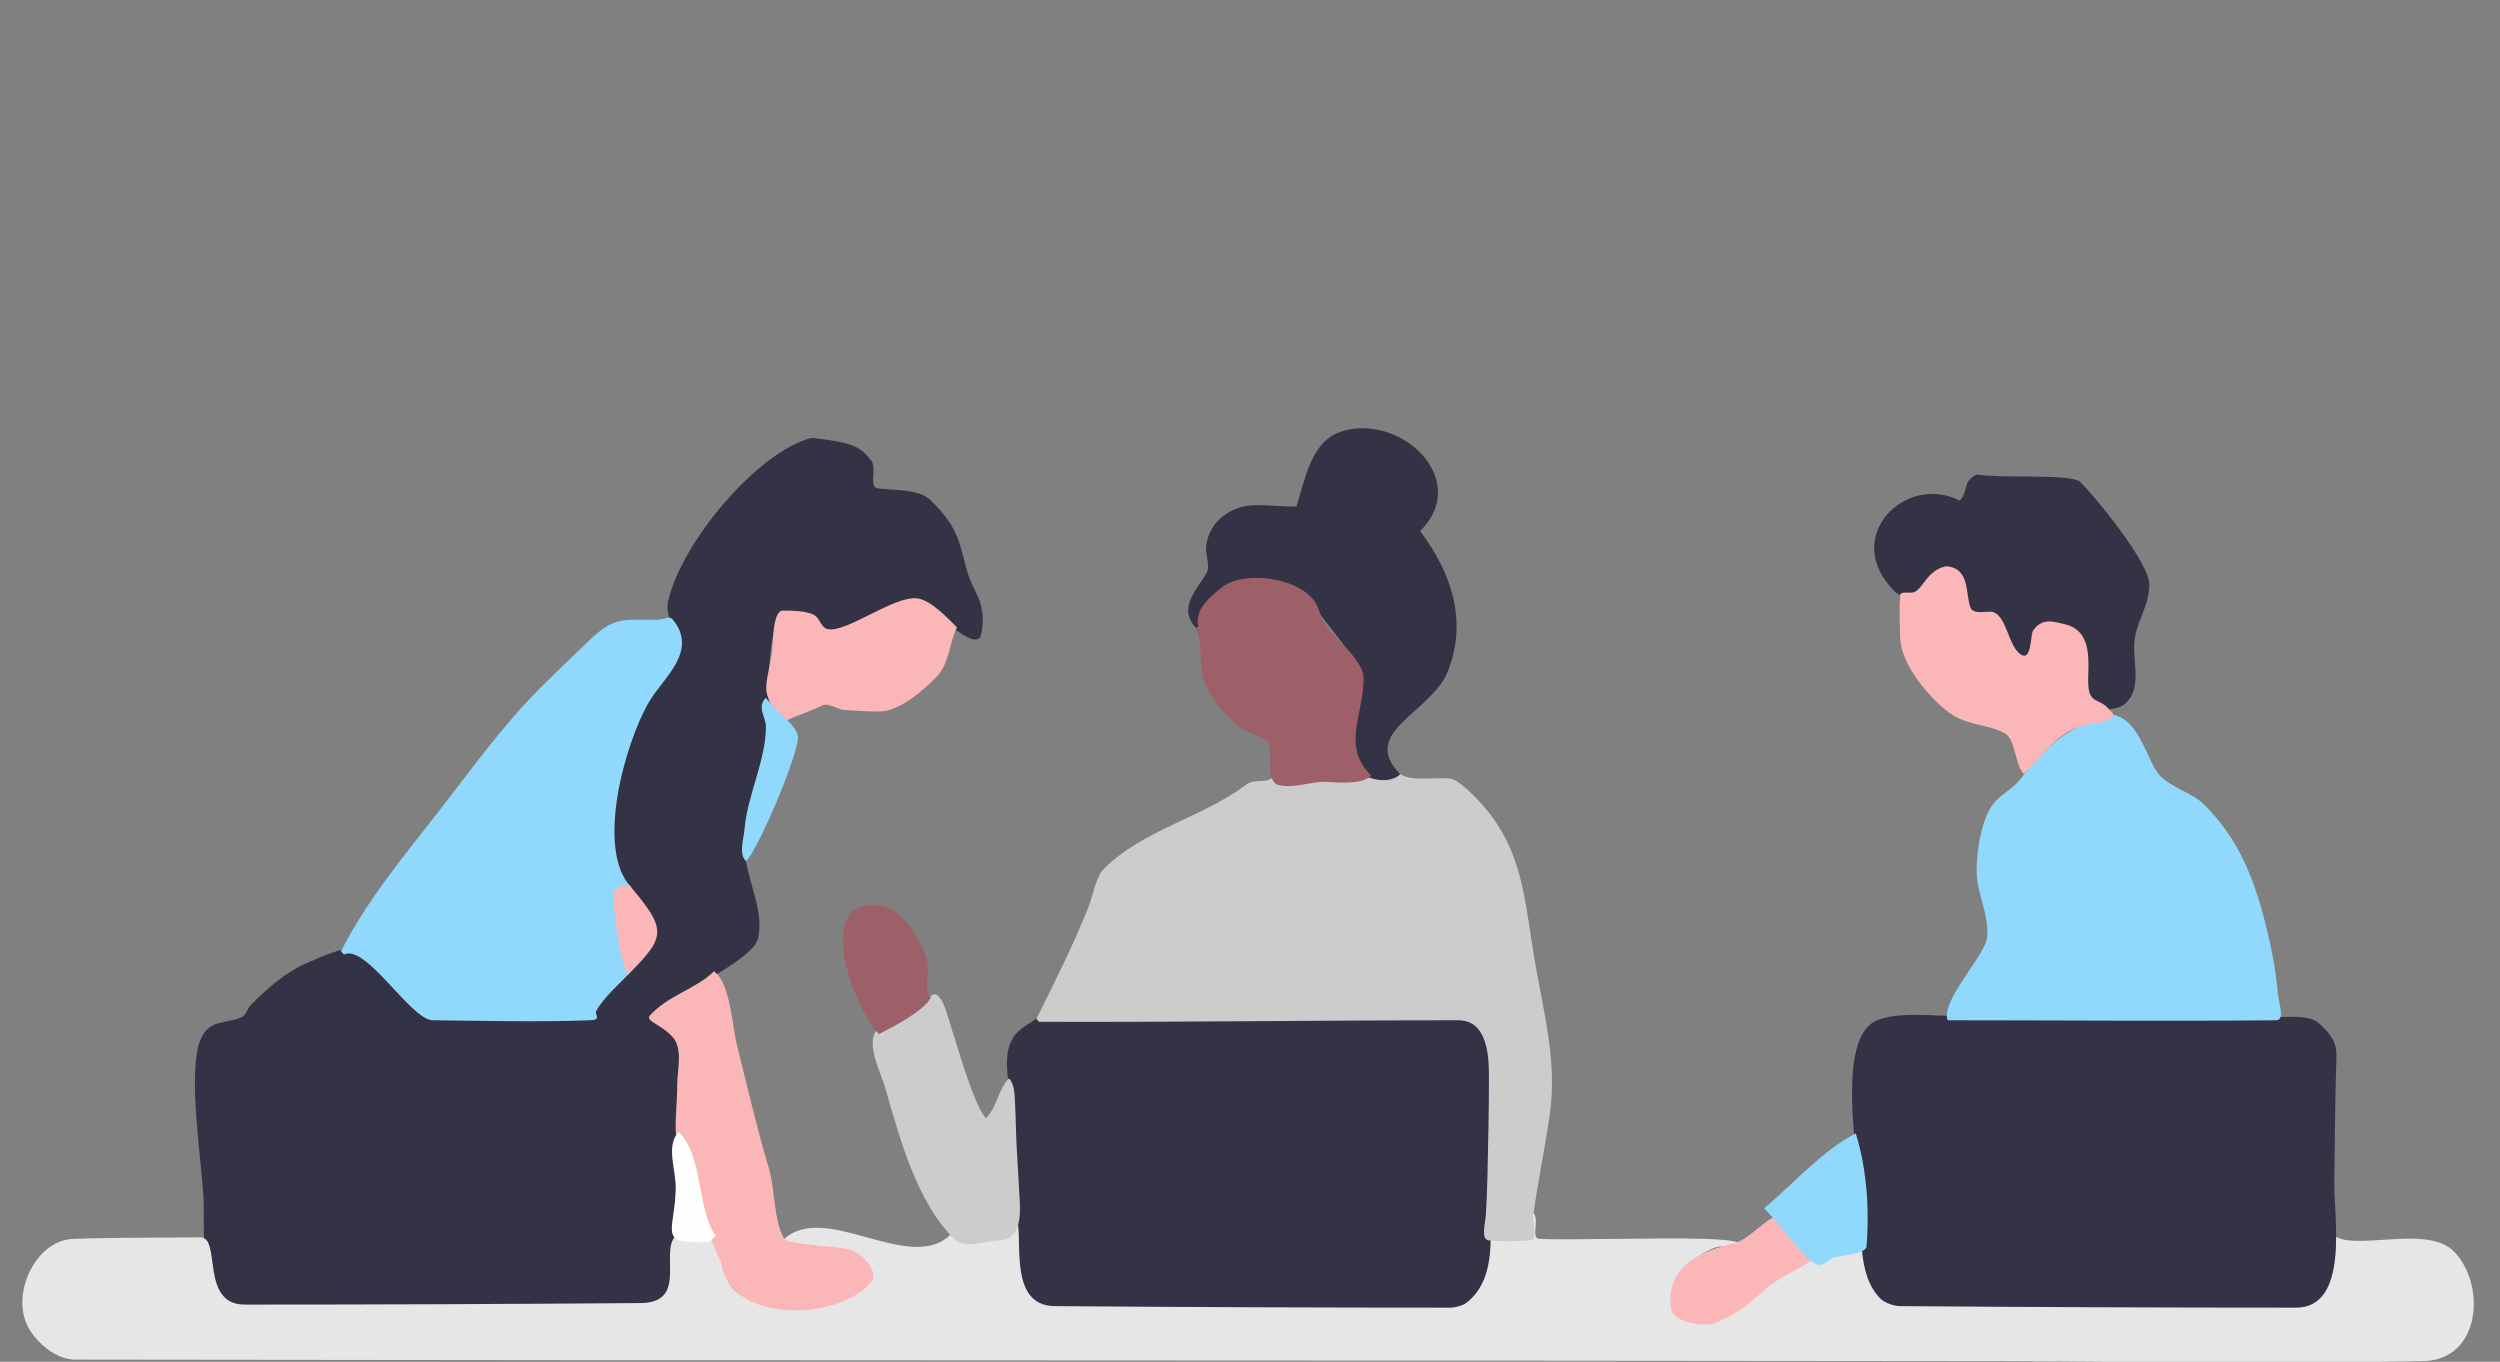 <?xml version="1.0" encoding="UTF-8" standalone="no"?>
<!DOCTYPE svg PUBLIC "-//W3C//DTD SVG 1.1//EN" "http://www.w3.org/Graphics/SVG/1.1/DTD/svg11.dtd">
<!-- Created with Vectornator (http://vectornator.io/) -->
<svg height="100%" stroke-miterlimit="10" style="fill-rule:nonzero;clip-rule:evenodd;stroke-linecap:round;stroke-linejoin:round;" version="1.1" viewBox="0 0 1107 603" width="100%" xml:space="preserve" xmlns="http://www.w3.org/2000/svg" xmlns:vectornator="http://vectornator.io" xmlns:xlink="http://www.w3.org/1999/xlink">
<rect x="0" y="0" width="1107" height="603" fill="#808080" stroke="none"/>
<defs/>
<clipPath id="ArtboardFrame">
<rect height="603" width="1107" x="0" y="0"/>
</clipPath>
<g clip-path="url(#ArtboardFrame)" id="Layer-1" vectornator:layerName="Layer 1">
<path d="M359.45 193.883C335.43 199.888 301.598 240.319 295.823 266.309C293.897 274.974 303.629 283.864 299.207 292.707C296.167 298.788 289.085 303.46 286.346 310.306C277.889 331.45 270.778 352.55 270.778 375.964C270.778 390.266 299.203 408.751 287.7 420.638C281.265 427.287 274.515 433.627 268.071 440.267C267.268 441.094 262.043 450.406 261.302 450.421C238.067 450.863 214.822 450.642 191.583 450.421C185.072 450.359 165.629 424.065 157.062 420.638C152.187 418.688 141.327 424.224 136.756 426.053C126.946 429.977 118.334 437.706 111.034 445.006C109.544 446.496 109.008 449.496 106.973 450.421C99.981 453.599 92.526 451.003 88.697 460.574C82.979 474.87 89.16 513.138 90.051 529.616C90.818 543.801 87.98 564.096 98.85 574.967C100.842 576.959 104.921 578.33 107.65 578.351C166.086 578.795 224.524 579.028 282.962 579.028C302.598 579.028 298.814 552.912 299.207 541.123C299.877 521.019 300.182 500.981 300.561 480.88C300.895 463.2 302.503 460.507 289.054 450.421C297.377 440.433 333.668 425.675 335.759 415.223C338.042 403.804 332.203 392.537 330.344 381.379C326.682 359.411 340.497 340.728 340.497 319.783C340.497 308.998 339.323 282.931 345.235 273.078C346.771 270.517 349.045 271.527 352.004 271.724C361.058 272.328 363.321 280.153 365.542 280.523C375.331 282.155 394.661 266.309 406.154 266.309C410.502 266.309 432.713 291.275 434.583 280.523C437.134 265.858 430.619 262.634 427.815 251.418C424.37 237.64 422.98 232.368 412.246 221.635C406.781 216.17 394.858 217.27 388.555 216.22C384.55 215.552 388.387 207.422 385.848 204.036C380.811 197.32 376.7 195.855 359.45 193.883Z" fill="#343245" fill-rule="nonzero" opacity="1" stroke="none"/>
<path d="M678.937 537.061C676.123 539.876 680.115 547.604 676.23 547.891C670.605 548.308 664.945 547.69 659.308 547.891C658.595 547.917 657.954 548.343 657.277 548.568C657.277 559.15 658.736 576.879 643.063 576.997C584.626 577.44 526.188 577.674 467.75 577.674C446.696 577.674 458.947 550.595 450.828 542.476C448.47 543.656 445.499 547.798 442.706 547.891C436.392 548.102 430.067 548.102 423.753 547.891C422.745 547.858 421.948 546.989 421.046 546.538C402.832 564.752 364.803 531.031 346.589 549.245C350.403 556.873 379.886 547.605 384.494 561.429C386.904 568.66 380.351 571.479 375.018 573.613C361.751 578.919 338.375 582.223 325.606 571.582C318.518 565.676 321.839 553.601 315.452 547.215C310.369 549.756 303.388 551.396 299.207 547.215C291.892 554.529 304.942 576.836 283.639 576.997C225.203 577.44 166.765 577.674 108.327 577.674C88.427 577.674 98.16 547.78 88.697 547.891C69.97 548.112 51.233 547.908 32.516 548.568C15.814 549.158 4.91 572.552 12.21 587.15C15.722 594.176 24.668 602.028 33.193 602.042C317.483 602.491 601.773 602.319 886.063 602.719C922.389 602.77 958.714 603.396 995.041 603.396C1020.99 603.396 1046.94 603.151 1072.88 602.719C1098.79 602.287 1100.96 568.527 1086.42 553.983C1074.33 541.897 1041.13 554.725 1032.95 546.538C1028.63 550.857 1031.82 558.709 1031.59 564.813C1031.44 569.046 1026.59 573.769 1023.47 575.644C1022.11 576.457 1018.68 576.987 1017.38 576.997C958.942 577.44 900.503 577.674 842.066 577.674C823.817 577.674 831.731 555.246 825.144 551.953C819.021 548.891 808.14 562.701 802.13 556.691C796.705 562.115 788.843 563.875 783.177 568.875C773.832 577.121 769.948 580.956 759.486 584.443C746.793 588.674 736.419 578.457 742.564 566.167C745.316 560.664 755.236 552.919 761.517 551.953C764.45 551.501 768.218 552.697 770.316 550.599C767.174 547.456 727.674 548.568 717.519 548.568C705.561 548.568 693.595 549.003 681.645 548.568C677.656 548.423 681.873 539.997 678.937 537.061Z" fill="#e6e6e6" fill-rule="nonzero" opacity="1" stroke="none"/>
<path d="M459.628 450.421C456.236 453.392 451.783 454.742 448.798 459.22C443.497 467.171 446.937 479.194 447.444 488.326C447.782 494.413 447.783 500.515 448.121 506.602C448.786 518.58 449.503 530.546 450.828 542.476C452.104 553.955 448.261 578.208 467.074 578.351C525.51 578.795 583.948 579.028 642.386 579.028C644.123 579.028 647.608 578.157 649.155 576.997C664.912 565.179 658.92 539.625 659.308 522.17C659.639 507.281 659.626 492.385 659.985 477.496C660.209 468.183 660.927 451.15 646.447 451.097C584.625 450.874 522.803 450.645 460.982 450.421C460.53 450.419 459.967 450.123 459.628 450.421Z" fill="#343245" fill-rule="nonzero" opacity="1" stroke="none"/>
<path d="M861.695 449.744C854.106 449.74 840.446 448.09 831.235 451.774C812.52 459.261 822.809 512.646 823.79 530.292C824.552 544.014 821.961 564.338 832.589 574.967C834.581 576.959 838.659 578.33 841.389 578.351C899.825 578.795 958.263 579.028 1016.7 579.028C1040.48 579.028 1033.44 538.317 1033.62 524.201C1033.82 508.632 1033.94 493.061 1034.3 477.496C1034.6 464.37 1036.17 461.601 1026.85 453.128C1022.46 449.137 1012.25 450.441 1007.9 450.421C959.166 450.197 910.431 449.766 861.695 449.744Z" fill="#343245" fill-rule="nonzero" opacity="1" stroke="none"/>
<path d="M619.372 342.12C615.848 345.644 582.586 344.621 580.113 344.827C573.277 345.397 568.886 347.815 564.544 343.473C560.32 347.698 556.053 344.258 551.684 347.535C532.271 362.094 506.098 367.399 488.734 384.763C485.339 388.158 483.604 397.587 481.965 401.685C475.318 418.302 467.115 434.771 458.951 451.097C459.402 451.549 459.667 452.449 460.305 452.451C522.127 452.675 583.948 451.774 645.77 451.774C658.854 451.774 659.308 468.264 659.308 476.819C659.308 491.712 658.962 506.604 658.631 521.493C658.51 526.911 658.239 532.326 657.954 537.738C657.751 541.595 655.465 548.861 659.308 549.245C665.369 549.851 671.506 549.664 677.584 549.245C681.213 548.995 678.486 542.025 678.937 538.415C680.728 524.089 684.361 507.554 686.383 492.387C689.241 470.956 684.134 450.575 680.291 429.437C674.633 398.316 675.472 375.206 652.539 352.273C650.643 350.377 645.489 345.344 642.386 344.827C636.402 343.83 623.889 346.637 619.372 342.12Z" fill="#cccccc" fill-rule="nonzero" opacity="1" stroke="none"/>
<path d="M150.97 421.315C151.647 421.992 151.647 421.992 152.324 422.668C162.078 417.792 181.925 451.682 191.583 451.774C214.822 451.996 238.079 452.642 261.302 451.774C266.634 451.575 263.194 449.344 264.009 447.713C266.815 442.101 275.625 434.301 278.901 430.791C277.142 429.032 272.865 398.697 273.486 395.593C273.977 393.137 277.862 394.601 279.578 392.886C263.719 377.027 276.197 329.479 287.7 310.306C293.809 300.125 308.697 288.664 298.53 275.108C296.156 271.943 295.74 274.432 290.408 274.432C275.222 274.432 271.757 273.327 261.302 283.231C253.773 290.364 246.299 297.557 238.965 304.891C222.775 321.081 208.998 340.326 194.968 358.365C179.677 378.024 162.161 398.934 150.97 421.315Z" fill="#91d9fc" fill-rule="nonzero" opacity="1" stroke="none"/>
<path d="M934.798 316.398C915.884 321.127 906.238 330.438 894.185 345.504C891.585 348.754 886.809 351.527 884.032 354.303C877.43 360.906 875.233 376.748 875.233 385.44C875.233 395.434 880.528 403.955 879.971 414.546C879.534 422.842 859.359 442.736 862.372 451.774C910.882 451.774 959.394 452.221 1007.9 451.774C1011.97 451.737 1008.9 443.645 1008.58 439.59C1007.76 429.351 1005.65 419.078 1003.16 409.131C998.052 388.687 991.114 371.36 976.088 356.334C970.825 351.071 962.142 349.157 956.458 343.473C950.715 337.73 947.556 317.752 934.798 316.398Z" fill="#91d9fc" fill-rule="nonzero" opacity="1" stroke="none"/>
<path d="M574.021 224.342C568.15 224.342 562.293 223.666 556.422 223.666C545.225 223.666 535.344 230.612 534.085 241.941C533.636 245.978 536.174 250.643 534.085 254.125C529.689 261.451 521.1 269.569 530.024 278.493C533.428 276.223 534.079 267.668 538.146 263.601C546.834 254.913 573.897 254.247 580.79 266.309C586.216 275.806 596.938 285.698 601.096 296.092C605.942 308.207 597.815 322.624 598.388 334.674C598.853 344.423 614.194 348.651 620.049 342.797C601.517 324.265 633.815 315.488 641.032 297.446C650.141 274.674 642.405 253.249 628.848 235.172C651.862 212.159 619.745 182.477 593.65 191.175C580.271 195.635 577.875 212.779 574.021 224.342Z" fill="#343245" fill-rule="nonzero" opacity="1" stroke="none"/>
<path d="M875.233 210.128C868.621 213.434 871.844 217.577 867.787 221.635C843.323 209.403 815.279 238.169 838.681 261.571C848.996 271.886 853.825 246.806 865.756 252.771C870.915 255.351 869.008 265.367 871.171 269.693C873.605 274.56 881.086 269.903 884.709 274.432C888.335 278.964 887.519 289.75 895.539 291.354C904.374 293.12 894.749 275.037 910.431 276.462C928.011 278.06 920.589 298.138 923.968 308.276C926.084 314.623 936.304 315.591 940.89 311.66C948.061 305.514 944.951 295.122 944.951 286.615C944.951 276.484 951.72 268.966 951.72 258.863C951.72 249.013 927.767 220.019 921.261 213.512C917.332 209.584 888.456 212.017 875.233 210.128Z" fill="#343245" fill-rule="nonzero" opacity="1" stroke="none"/>
<path d="M316.129 430.114C308.451 437.792 295.684 440.762 287.7 449.744C285.605 452.1 292.862 453.605 297.853 459.22C302.522 464.472 299.884 473.176 299.884 480.203C299.884 487.201 298.995 494.192 299.207 501.187C299.31 504.59 313.324 544.409 315.452 546.538C313.779 549.884 318.877 556.258 319.514 560.075C323.811 585.862 371.305 585.296 385.848 567.521C389.701 562.812 380.635 554.372 376.372 553.306C369.899 551.688 348.756 551.051 347.266 548.568C342.626 540.835 343.107 526.131 340.497 517.432C335.162 499.649 330.813 480.726 326.282 462.604C324.241 454.437 323.332 434.916 316.129 430.114Z" fill="#fbb6b7" fill-rule="nonzero" opacity="1" stroke="none"/>
<path d="M529.347 278.493C532.836 283.727 530.521 294.966 533.408 302.184C536.597 310.155 542.997 317.313 549.653 322.49C552.27 324.526 560.784 326.45 561.837 329.259C563.25 333.026 560.552 346.007 565.898 347.535C571.834 349.231 579.402 346.531 585.528 346.181C588.48 346.012 602.433 348.229 607.188 343.473C593.894 330.18 603.804 316.878 603.804 300.153C603.804 292.687 591.409 282.766 587.558 277.816C584.695 274.134 584.529 269.717 582.143 266.309C574.596 255.528 550.629 252.397 540.854 260.217C536.947 263.343 531.744 267.705 530.7 272.401C529.164 279.313 532.438 275.402 529.347 278.493Z" fill="#9d6069" fill-rule="nonzero" opacity="1" stroke="none"/>
<path d="M861.695 250.741C853.3 252.42 851.401 260.941 847.481 262.248C845.507 262.906 841.527 261.526 841.389 263.601C840.968 269.905 841.185 276.24 841.389 282.554C841.763 294.151 853.811 308.386 862.372 315.044C870.572 321.422 878.83 320.228 887.417 324.521C892.632 327.128 892.014 338.595 896.216 342.797C903.623 335.39 911.449 323.928 922.614 321.136C925.747 320.353 933.926 320.174 935.475 317.075C936.179 315.667 934.799 315.214 934.121 314.368C929.386 308.448 924.645 312.489 924.645 301.507C924.645 293.032 926.666 279.506 914.492 276.462C908.702 275.015 904.207 273.668 900.277 279.17C898.898 281.1 899.804 294.005 894.185 289.323C889.202 285.17 888.573 273.314 882.678 271.047C880.487 270.204 873.958 272.599 872.525 269.017C870.194 263.187 872.511 251.418 861.695 250.741Z" fill="#fbb6b7" fill-rule="nonzero" opacity="1" stroke="none"/>
<path d="M388.555 455.836C382.912 461.479 390.042 474.916 391.94 481.557C398.319 503.882 405.887 532.055 422.399 548.568C427.188 553.357 435.937 549.471 442.706 549.245C452.483 548.919 451.81 536.607 451.505 530.969C451.078 523.071 450.59 515.176 450.152 507.279C449.813 501.192 449.813 495.089 449.475 489.003C449.283 485.553 449.39 480.119 446.767 477.496C441.919 482.344 441.615 490.093 436.614 495.095C431.311 489.791 423.952 463.201 421.046 454.482C419.889 451.012 417.868 441.614 414.277 440.267C411.333 439.163 393.35 458.233 388.555 455.836Z" fill="#cccccc" fill-rule="nonzero" opacity="1" stroke="none"/>
<path d="M346.589 319.783C352.083 317.036 358.66 315.101 364.188 312.337C366.64 311.111 371.222 314.187 373.664 314.368C378.844 314.751 384.038 315.044 389.232 315.044C398.267 315.044 408.633 305.796 414.277 300.153C420.689 293.741 420.006 285.311 423.753 277.816C419.869 273.932 412.257 265.718 406.154 264.955C395.751 263.655 374.199 280.773 366.218 278.493C363.912 277.834 363.176 274.774 361.48 273.078C358.679 270.277 349.736 270.37 346.589 270.37C341.958 270.37 342.287 286.026 341.851 288.646C338.722 307.418 336.731 304.996 346.589 319.783Z" fill="#fbb6b7" fill-rule="nonzero" opacity="1" stroke="none"/>
<path d="M785.208 539.092C779.657 541.867 773.741 549.184 767.609 550.599C753.533 553.847 737.55 560.574 739.857 579.028C740.73 586.017 755.226 587.623 759.486 585.797C769.58 581.471 772.573 578.987 782.5 570.228C788.415 565.01 796.662 562.488 802.806 557.368C796.821 551.382 791.191 545.076 785.208 539.092Z" fill="#fbb6b7" fill-rule="nonzero" opacity="1" stroke="none"/>
<path d="M821.759 501.864C807.437 509.024 793.477 524.755 781.146 535.031C788.714 542.598 794.951 552.999 803.483 559.398C806.661 561.782 810.023 557.337 812.283 556.691C814.203 556.142 826.214 555.348 826.497 551.953C827.78 536.564 826.799 518.265 821.759 501.864Z" fill="#91d9fc" fill-rule="nonzero" opacity="1" stroke="none"/>
<path d="M389.232 457.866C395.237 454.864 409.273 447.568 412.246 441.621C409.04 438.414 411.108 432.613 410.893 428.083C410.499 419.813 400.115 403.56 392.617 401.685C358.628 393.188 377.233 445.867 389.232 457.866Z" fill="#9d6069" fill-rule="nonzero" opacity="1" stroke="none"/>
<path d="M339.143 308.952C334.963 313.133 339.143 317.33 339.143 321.813C339.143 336.618 330.911 352.237 329.667 367.164C329.273 371.891 326.99 378.025 330.344 381.379C336.009 375.713 353.358 334.293 353.358 326.551C353.358 321.365 342.313 313.707 339.143 308.952Z" fill="#91d9fc" fill-rule="nonzero" opacity="1" stroke="none"/>
<path d="M300.561 501.187C294.649 507.098 299.356 517.872 299.207 526.231C298.859 545.702 290.614 551.008 313.422 549.922C314.582 549.867 316.41 547.61 316.806 547.215C308.533 534.805 311.44 512.065 300.561 501.187Z" fill="#fefefe" fill-rule="nonzero" opacity="1" stroke="none"/>
<path d="M278.901 392.209C278.087 392.31 272.935 391.829 272.132 394.239C270.551 398.983 274.788 428.032 278.224 431.468C295.316 414.376 295.049 411.499 278.901 392.209Z" fill="#fbb6b7" fill-rule="nonzero" opacity="1" stroke="none"/>
</g>
</svg>
